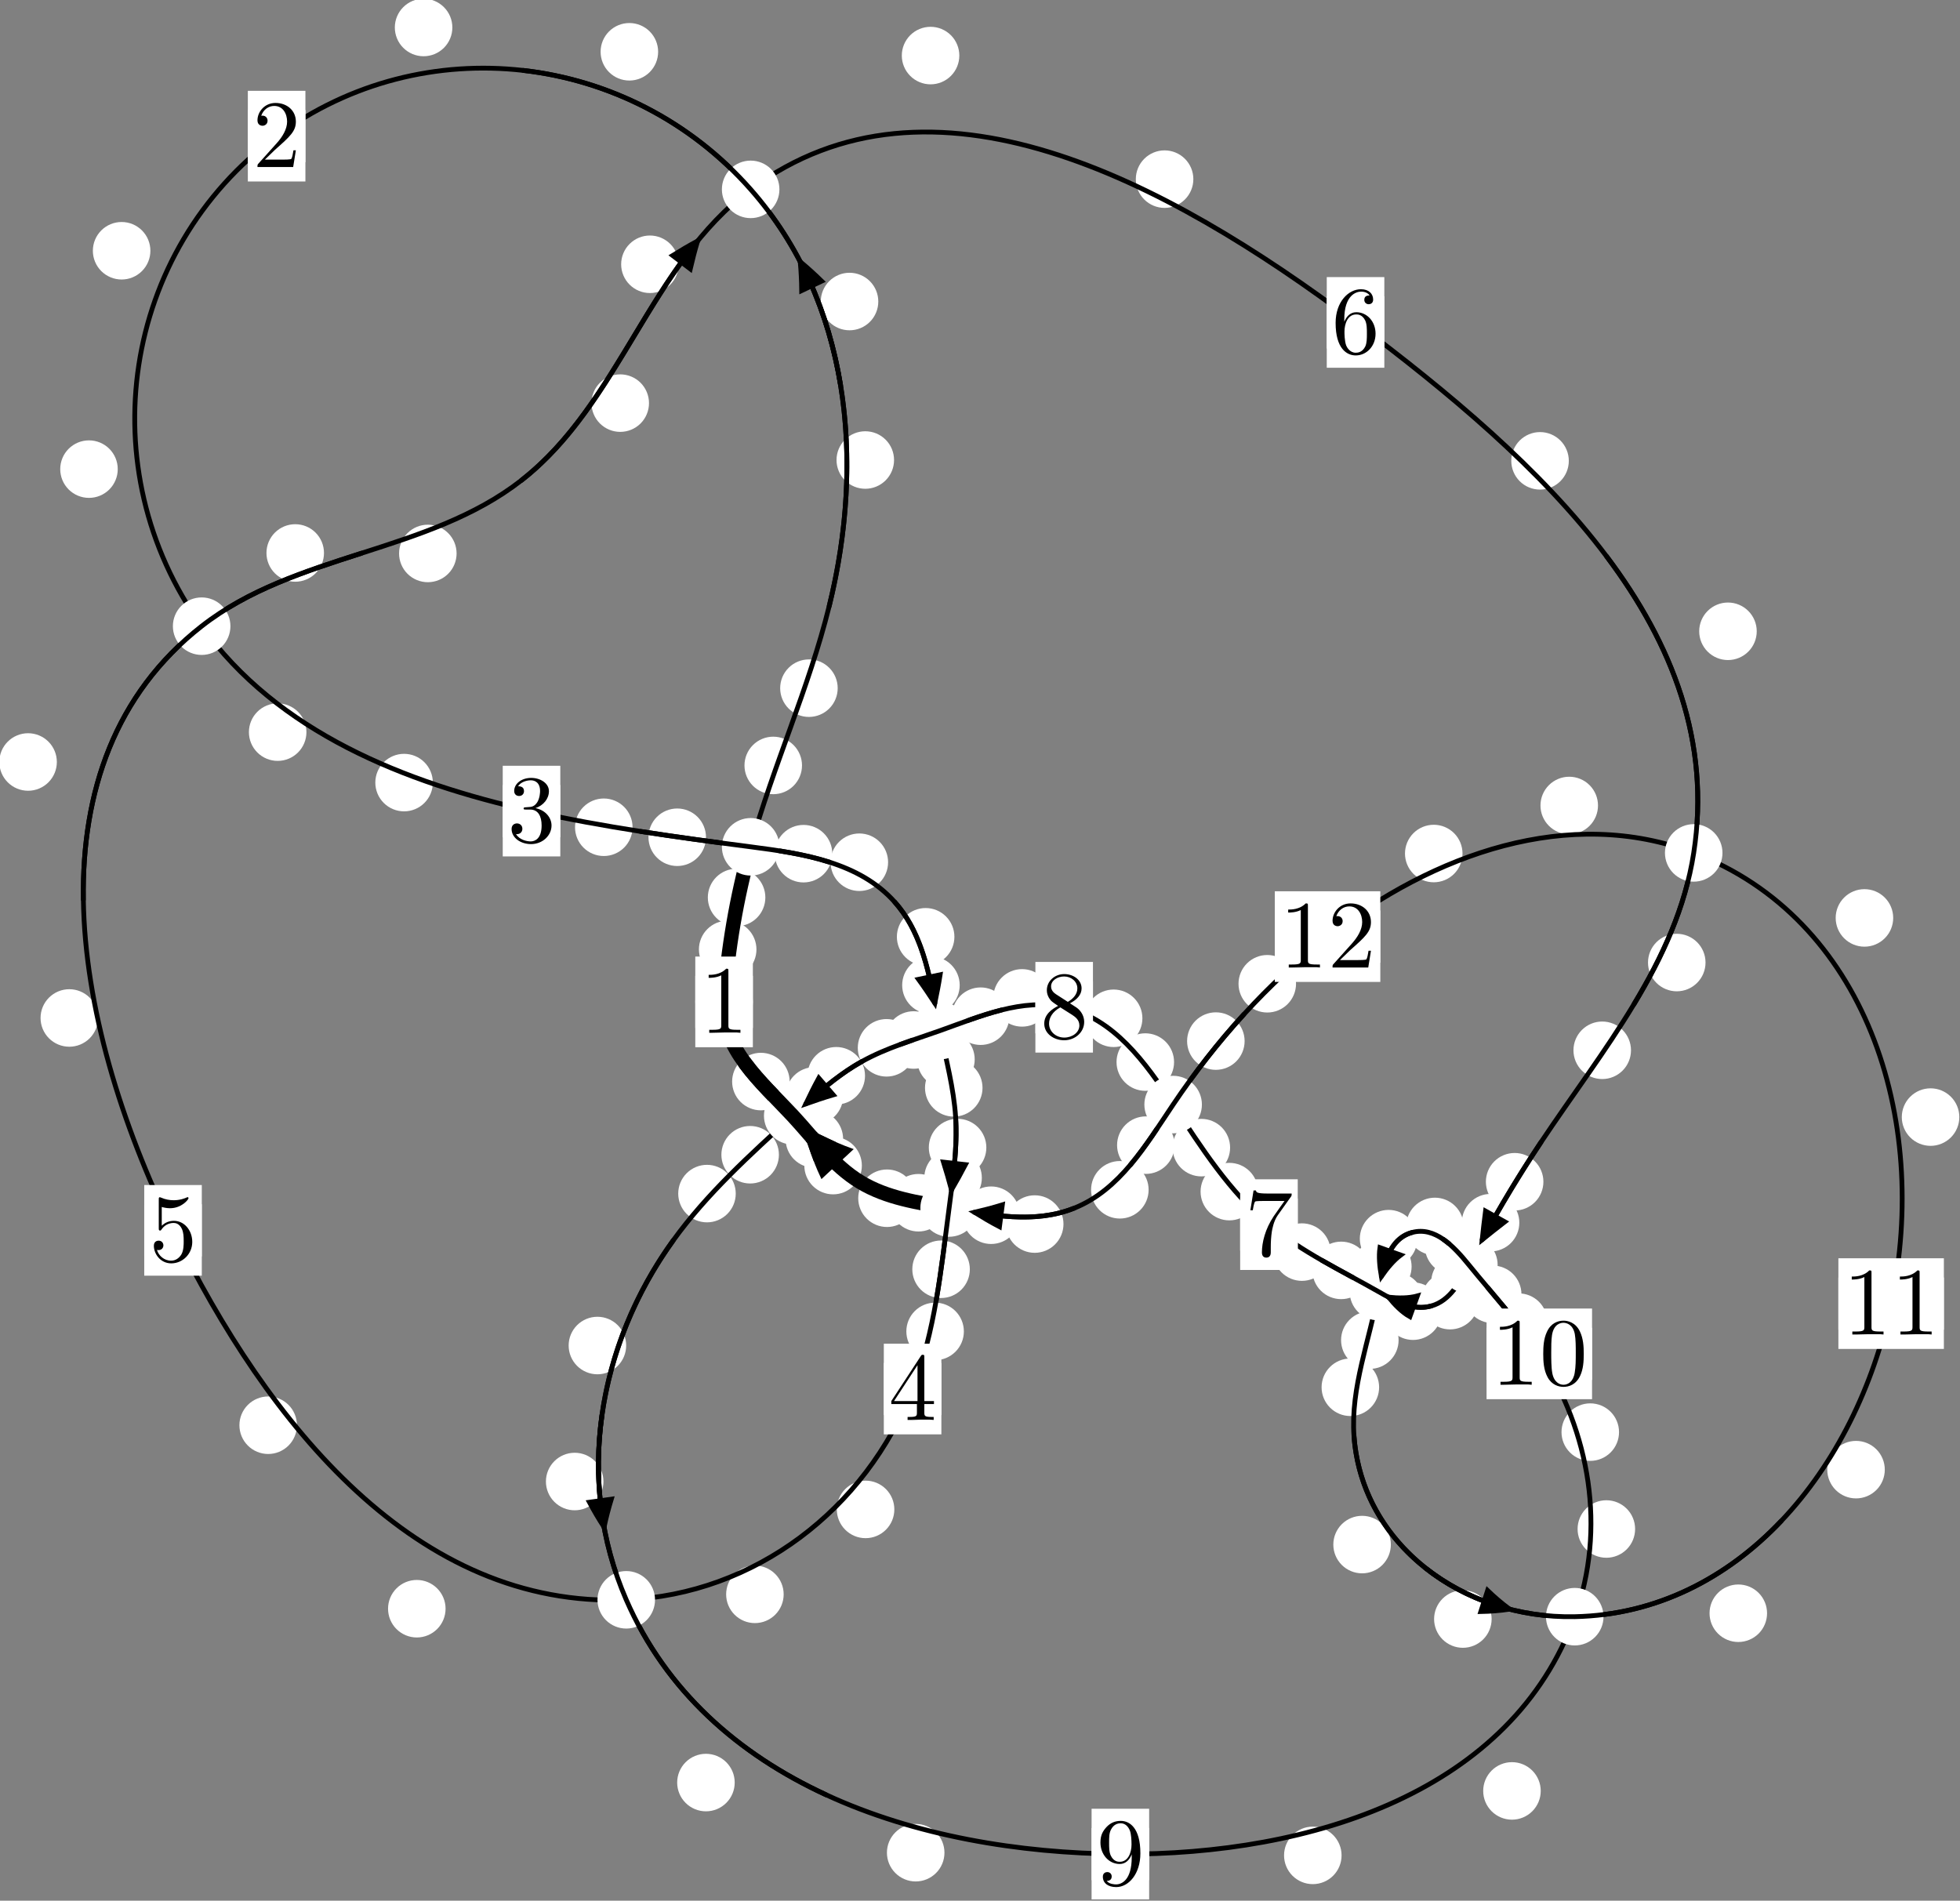 <?xml version="1.0"?>
<!-- Created by MetaPost 1.999 on 2021.07.06:0004 -->
<svg version="1.1" xmlns="http://www.w3.org/2000/svg" xmlns:xlink="http://www.w3.org/1999/xlink" width="203.662" height="197.519" viewBox="0 0 203.662 197.519">
<rect x="0" y="0" width="203.662" height="197.519" fill="#808080" stroke="none"/>
<!-- Original BoundingBox: -78.070084 -109.386398 125.591583 88.132172 -->
  <defs>
    <g transform="scale(0.01,0.01)" id="GLYPHcmr10_48">
      <path style="fill-rule: evenodd;" d="M460 -320C460 -400,455 -480,420 -554C374 -650,292 -666,250 -666C190 -666,117 -640,76 -547C44 -478,39 -400,39 -320C39 -245,43 -155,84 -79C127 2,200 22,249 22C303 22,379 1,423 -94C455 -163,460 -241,460 -320M249 -0C210 -0,151 -25,133 -121C122 -181,122 -273,122 -332C122 -396,122 -462,130 -516C149 -635,224 -644,249 -644C282 -644,348 -626,367 -527C377 -471,377 -395,377 -332C377 -257,377 -189,366 -125C351 -30,294 -0,249 -0"></path>
    </g>
    <g transform="scale(0.01,0.01)" id="GLYPHcmr10_49">
      <path style="fill-rule: evenodd;" d="M294 -640C294 -664,294 -666,271 -666C209 -602,121 -602,89 -602L89 -571C109 -571,168 -571,220 -597L220 -79C220 -43,217 -31,127 -31L95 -31L95 -0L257 -0L130 -3L217 -3L257 -3L297 -3L384 -3L419 -0L419 -31L387 -31C297 -31,294 -42,294 -79"></path>
    </g>
    <g transform="scale(0.01,0.01)" id="GLYPHcmr10_50">
      <path style="fill-rule: evenodd;" d="M127 -77L233 -180C389 -318,449 -372,449 -472C449 -586,359 -666,237 -666C124 -666,50 -574,50 -485C50 -429,100 -429,103 -429C120 -429,155 -441,155 -482C155 -508,137 -534,102 -534C94 -534,92 -534,89 -533C112 -598,166 -635,224 -635C315 -635,358 -554,358 -472C358 -392,308 -313,253 -251L61 -37C50 -26,50 -24,50 -0L421 -0L449 -174L424 -174C419 -144,412 -100,402 -85C395 -77,329 -77,307 -77"></path>
    </g>
    <g transform="scale(0.01,0.01)" id="GLYPHcmr10_51">
      <path style="fill-rule: evenodd;" d="M290 -352C372 -379,430 -449,430 -528C430 -610,342 -666,246 -666C145 -666,69 -606,69 -530C69 -497,91 -478,120 -478C151 -478,171 -500,171 -529C171 -579,124 -579,109 -579C140 -628,206 -641,242 -641C283 -641,338 -619,338 -529C338 -517,336 -459,310 -415C280 -367,246 -364,221 -363C213 -362,189 -360,182 -360C174 -359,167 -358,167 -348C167 -337,174 -337,191 -337L235 -337C317 -337,354 -269,354 -171C354 -35,285 -6,241 -6C198 -6,123 -23,88 -82C123 -77,154 -99,154 -137C154 -173,127 -193,98 -193C74 -193,42 -179,42 -135C42 -44,135 22,244 22C366 22,457 -69,457 -171C457 -253,394 -331,290 -352"></path>
    </g>
    <g transform="scale(0.01,0.01)" id="GLYPHcmr10_52">
      <path style="fill-rule: evenodd;" d="M294 -165L294 -78C294 -42,292 -31,218 -31L197 -31L197 -0L332 -0L238 -3L290 -3L332 -3L374 -3L427 -3L468 -0L468 -31L447 -31C373 -31,371 -42,371 -78L371 -165L471 -165L471 -196L371 -196L371 -651C371 -671,371 -677,355 -677C346 -677,343 -677,335 -665L28 -196L28 -165M300 -196L56 -196L300 -569"></path>
    </g>
    <g transform="scale(0.01,0.01)" id="GLYPHcmr10_53">
      <path style="fill-rule: evenodd;" d="M449 -201C449 -320,367 -420,259 -420C211 -420,168 -404,132 -369L132 -564C152 -558,185 -551,217 -551C340 -551,410 -642,410 -655C410 -661,407 -666,400 -666C399 -666,397 -666,392 -663C372 -654,323 -634,256 -634C216 -634,170 -641,123 -662C115 -665,113 -665,111 -665C101 -665,101 -657,101 -641L101 -345C101 -327,101 -319,115 -319C122 -319,124 -322,128 -328C139 -344,176 -398,257 -398C309 -398,334 -352,342 -334C358 -297,360 -258,360 -208C360 -173,360 -113,336 -71C312 -32,275 -6,229 -6C156 -6,99 -59,82 -118C85 -117,88 -116,99 -116C132 -116,149 -141,149 -165C149 -189,132 -214,99 -214C85 -214,50 -207,50 -161C50 -75,119 22,231 22C347 22,449 -74,449 -201"></path>
    </g>
    <g transform="scale(0.01,0.01)" id="GLYPHcmr10_54">
      <path style="fill-rule: evenodd;" d="M132 -328L132 -352C132 -605,256 -641,307 -641C331 -641,373 -635,395 -601C380 -601,340 -601,340 -556C340 -525,364 -510,386 -510C402 -510,432 -519,432 -558C432 -618,388 -666,305 -666C177 -666,42 -537,42 -316C42 -49,158 22,251 22C362 22,457 -72,457 -204C457 -331,368 -427,257 -427C189 -427,152 -376,132 -328M251 -6C188 -6,158 -66,152 -81C134 -128,134 -208,134 -226C134 -304,166 -404,256 -404C272 -404,318 -404,349 -342C367 -305,367 -254,367 -205C367 -157,367 -107,350 -71C320 -11,274 -6,251 -6"></path>
    </g>
    <g transform="scale(0.01,0.01)" id="GLYPHcmr10_55">
      <path style="fill-rule: evenodd;" d="M476 -609C485 -621,485 -623,485 -644L242 -644C120 -644,118 -657,114 -676L89 -676L56 -470L81 -470C84 -486,93 -549,106 -561C113 -567,191 -567,204 -567L411 -567C400 -551,321 -442,299 -409C209 -274,176 -135,176 -33C176 -23,176 22,222 22C268 22,268 -23,268 -33L268 -84C268 -139,271 -194,279 -248C283 -271,297 -357,341 -419"></path>
    </g>
    <g transform="scale(0.01,0.01)" id="GLYPHcmr10_56">
      <path style="fill-rule: evenodd;" d="M163 -457C117 -487,113 -521,113 -538C113 -599,178 -641,249 -641C322 -641,386 -589,386 -517C386 -460,347 -412,287 -377M309 -362C381 -399,430 -451,430 -517C430 -609,341 -666,250 -666C150 -666,69 -592,69 -499C69 -481,71 -436,113 -389C124 -377,161 -352,186 -335C128 -306,42 -250,42 -151C42 -45,144 22,249 22C362 22,457 -61,457 -168C457 -204,446 -249,408 -291C389 -312,373 -322,309 -362M209 -320L332 -242C360 -223,407 -193,407 -132C407 -58,332 -6,250 -6C164 -6,92 -68,92 -151C92 -209,124 -273,209 -320"></path>
    </g>
    <g transform="scale(0.01,0.01)" id="GLYPHcmr10_57">
      <path style="fill-rule: evenodd;" d="M367 -318L367 -286C367 -52,263 -6,205 -6C188 -6,134 -8,107 -42C151 -42,159 -71,159 -88C159 -119,135 -134,113 -134C97 -134,67 -125,67 -86C67 -19,121 22,206 22C335 22,457 -114,457 -329C457 -598,342 -666,253 -666C198 -666,149 -648,106 -603C65 -558,42 -516,42 -441C42 -316,130 -218,242 -218C303 -218,344 -260,367 -318M243 -241C227 -241,181 -241,150 -304C132 -341,132 -391,132 -440C132 -494,132 -541,153 -578C180 -628,218 -641,253 -641C299 -641,332 -607,349 -562C361 -530,365 -467,365 -421C365 -338,331 -241,243 -241"></path>
    </g>
  </defs>
  <path d="M78.602 98.665C78.602 97.872,78.287 97.112,77.726 96.552C77.166 95.991,76.406 95.676,75.613 95.676C74.82 95.676,74.06 95.991,73.5 96.552C72.939 97.112,72.624 97.872,72.624 98.665C72.624 99.458,72.939 100.218,73.5 100.778C74.06 101.339,74.82 101.654,75.613 101.654C76.406 101.654,77.166 101.339,77.726 100.778C78.287 100.218,78.602 99.458,78.602 98.665Z" style="fill: rgb(100%,100%,100%);stroke: none;"></path>
  <path d="M78.227 104.117C78.227 103.324,77.912 102.564,77.351 102.003C76.791 101.443,76.031 101.128,75.238 101.128C74.445 101.128,73.685 101.443,73.125 102.003C72.564 102.564,72.249 103.324,72.249 104.117C72.249 104.909,72.564 105.67,73.125 106.23C73.685 106.79,74.445 107.105,75.238 107.105C76.031 107.105,76.791 106.79,77.351 106.23C77.912 105.67,78.227 104.909,78.227 104.117Z" style="fill: rgb(100%,100%,100%);stroke: none;"></path>
  <path d="M83.336 79.545C83.336 78.752,83.021 77.992,82.461 77.431C81.9 76.871,81.14 76.556,80.347 76.556C79.555 76.556,78.794 76.871,78.234 77.431C77.673 77.992,77.358 78.752,77.358 79.545C77.358 80.337,77.673 81.098,78.234 81.658C78.794 82.219,79.555 82.533,80.347 82.533C81.14 82.533,81.9 82.219,82.461 81.658C83.021 81.098,83.336 80.337,83.336 79.545Z" style="fill: rgb(100%,100%,100%);stroke: none;"></path>
  <path d="M79.527 93.265C79.527 92.473,79.212 91.713,78.652 91.152C78.091 90.592,77.331 90.277,76.538 90.277C75.746 90.277,74.985 90.592,74.425 91.152C73.865 91.713,73.55 92.473,73.55 93.265C73.55 94.058,73.865 94.818,74.425 95.379C74.985 95.939,75.746 96.254,76.538 96.254C77.331 96.254,78.091 95.939,78.652 95.379C79.212 94.818,79.527 94.058,79.527 93.265Z" style="fill: rgb(100%,100%,100%);stroke: none;"></path>
  <path d="M92.9 47.805C92.9 47.013,92.585 46.252,92.025 45.692C91.464 45.131,90.704 44.817,89.911 44.817C89.119 44.817,88.358 45.131,87.798 45.692C87.237 46.252,86.923 47.013,86.923 47.805C86.923 48.598,87.237 49.358,87.798 49.919C88.358 50.479,89.119 50.794,89.911 50.794C90.704 50.794,91.464 50.479,92.025 49.919C92.585 49.358,92.9 48.598,92.9 47.805Z" style="fill: rgb(100%,100%,100%);stroke: none;"></path>
  <path d="M87.044 71.515C87.044 70.722,86.729 69.962,86.169 69.402C85.608 68.841,84.848 68.526,84.055 68.526C83.263 68.526,82.502 68.841,81.942 69.402C81.382 69.962,81.067 70.722,81.067 71.515C81.067 72.308,81.382 73.068,81.942 73.628C82.502 74.189,83.263 74.504,84.055 74.504C84.848 74.504,85.608 74.189,86.169 73.628C86.729 73.068,87.044 72.308,87.044 71.515Z" style="fill: rgb(100%,100%,100%);stroke: none;"></path>
  <path d="M68.386 5.382C68.386 4.589,68.071 3.829,67.51 3.268C66.95 2.708,66.189 2.393,65.397 2.393C64.604 2.393,63.844 2.708,63.283 3.268C62.723 3.829,62.408 4.589,62.408 5.382C62.408 6.174,62.723 6.934,63.283 7.495C63.844 8.055,64.604 8.37,65.397 8.37C66.189 8.37,66.95 8.055,67.51 7.495C68.071 6.934,68.386 6.174,68.386 5.382Z" style="fill: rgb(100%,100%,100%);stroke: none;"></path>
  <path d="M91.263 31.335C91.263 30.542,90.948 29.782,90.388 29.222C89.827 28.661,89.067 28.346,88.274 28.346C87.482 28.346,86.722 28.661,86.161 29.222C85.601 29.782,85.286 30.542,85.286 31.335C85.286 32.128,85.601 32.888,86.161 33.448C86.722 34.009,87.482 34.324,88.274 34.324C89.067 34.324,89.827 34.009,90.388 33.448C90.948 32.888,91.263 32.128,91.263 31.335Z" style="fill: rgb(100%,100%,100%);stroke: none;"></path>
  <path d="M15.627 26.059C15.627 25.266,15.312 24.506,14.751 23.945C14.191 23.385,13.431 23.07,12.638 23.07C11.845 23.07,11.085 23.385,10.525 23.945C9.964 24.506,9.649 25.266,9.649 26.059C9.649 26.851,9.964 27.611,10.525 28.172C11.085 28.732,11.845 29.047,12.638 29.047C13.431 29.047,14.191 28.732,14.751 28.172C15.312 27.611,15.627 26.851,15.627 26.059Z" style="fill: rgb(100%,100%,100%);stroke: none;"></path>
  <path d="M47.004 2.857C47.004 2.064,46.689 1.304,46.128 0.743C45.568 0.183,44.808 -0.132,44.015 -0.132C43.222 -0.132,42.462 0.183,41.902 0.743C41.341 1.304,41.026 2.064,41.026 2.857C41.026 3.649,41.341 4.409,41.902 4.97C42.462 5.53,43.222 5.845,44.015 5.845C44.808 5.845,45.568 5.53,46.128 4.97C46.689 4.409,47.004 3.649,47.004 2.857Z" style="fill: rgb(100%,100%,100%);stroke: none;"></path>
  <path d="M31.841 76.083C31.841 75.29,31.526 74.53,30.966 73.97C30.405 73.409,29.645 73.094,28.852 73.094C28.06 73.094,27.3 73.409,26.739 73.97C26.179 74.53,25.864 75.29,25.864 76.083C25.864 76.876,26.179 77.636,26.739 78.196C27.3 78.757,28.06 79.072,28.852 79.072C29.645 79.072,30.405 78.757,30.966 78.196C31.526 77.636,31.841 76.876,31.841 76.083Z" style="fill: rgb(100%,100%,100%);stroke: none;"></path>
  <path d="M12.235 48.751C12.235 47.959,11.92 47.199,11.36 46.638C10.799 46.078,10.039 45.763,9.246 45.763C8.454 45.763,7.694 46.078,7.133 46.638C6.573 47.199,6.258 47.959,6.258 48.751C6.258 49.544,6.573 50.304,7.133 50.865C7.694 51.425,8.454 51.74,9.246 51.74C10.039 51.74,10.799 51.425,11.36 50.865C11.92 50.304,12.235 49.544,12.235 48.751Z" style="fill: rgb(100%,100%,100%);stroke: none;"></path>
  <path d="M65.728 85.968C65.728 85.176,65.413 84.416,64.853 83.855C64.292 83.295,63.532 82.98,62.739 82.98C61.947 82.98,61.186 83.295,60.626 83.855C60.065 84.416,59.751 85.176,59.751 85.968C59.751 86.761,60.065 87.521,60.626 88.082C61.186 88.642,61.947 88.957,62.739 88.957C63.532 88.957,64.292 88.642,64.853 88.082C65.413 87.521,65.728 86.761,65.728 85.968Z" style="fill: rgb(100%,100%,100%);stroke: none;"></path>
  <path d="M44.976 81.327C44.976 80.534,44.661 79.774,44.101 79.214C43.54 78.653,42.78 78.338,41.987 78.338C41.195 78.338,40.434 78.653,39.874 79.214C39.313 79.774,38.999 80.534,38.999 81.327C38.999 82.12,39.313 82.88,39.874 83.44C40.434 84.001,41.195 84.316,41.987 84.316C42.78 84.316,43.54 84.001,44.101 83.44C44.661 82.88,44.976 82.12,44.976 81.327Z" style="fill: rgb(100%,100%,100%);stroke: none;"></path>
  <path d="M86.483 88.714C86.483 87.922,86.168 87.162,85.607 86.601C85.047 86.041,84.287 85.726,83.494 85.726C82.701 85.726,81.941 86.041,81.381 86.601C80.82 87.162,80.505 87.922,80.505 88.714C80.505 89.507,80.82 90.267,81.381 90.828C81.941 91.388,82.701 91.703,83.494 91.703C84.287 91.703,85.047 91.388,85.607 90.828C86.168 90.267,86.483 89.507,86.483 88.714Z" style="fill: rgb(100%,100%,100%);stroke: none;"></path>
  <path d="M73.359 87.008C73.359 86.215,73.044 85.455,72.484 84.894C71.923 84.334,71.163 84.019,70.37 84.019C69.578 84.019,68.817 84.334,68.257 84.894C67.696 85.455,67.382 86.215,67.382 87.008C67.382 87.8,67.696 88.561,68.257 89.121C68.817 89.682,69.578 89.996,70.37 89.996C71.163 89.996,71.923 89.682,72.484 89.121C73.044 88.561,73.359 87.8,73.359 87.008Z" style="fill: rgb(100%,100%,100%);stroke: none;"></path>
  <path d="M99.172 97.352C99.172 96.559,98.857 95.799,98.297 95.239C97.736 94.678,96.976 94.363,96.183 94.363C95.391 94.363,94.63 94.678,94.07 95.239C93.509 95.799,93.194 96.559,93.194 97.352C93.194 98.145,93.509 98.905,94.07 99.465C94.63 100.026,95.391 100.341,96.183 100.341C96.976 100.341,97.736 100.026,98.297 99.465C98.857 98.905,99.172 98.145,99.172 97.352Z" style="fill: rgb(100%,100%,100%);stroke: none;"></path>
  <path d="M92.281 89.603C92.281 88.81,91.966 88.05,91.406 87.49C90.845 86.929,90.085 86.614,89.292 86.614C88.5 86.614,87.739 86.929,87.179 87.49C86.618 88.05,86.304 88.81,86.304 89.603C86.304 90.396,86.618 91.156,87.179 91.716C87.739 92.277,88.5 92.592,89.292 92.592C90.085 92.592,90.845 92.277,91.406 91.716C91.966 91.156,92.281 90.396,92.281 89.603Z" style="fill: rgb(100%,100%,100%);stroke: none;"></path>
  <path d="M101.28 110.09C101.28 109.297,100.965 108.537,100.405 107.976C99.844 107.416,99.084 107.101,98.291 107.101C97.499 107.101,96.738 107.416,96.178 107.976C95.617 108.537,95.303 109.297,95.303 110.09C95.303 110.882,95.617 111.642,96.178 112.203C96.738 112.763,97.499 113.078,98.291 113.078C99.084 113.078,99.844 112.763,100.405 112.203C100.965 111.642,101.28 110.882,101.28 110.09Z" style="fill: rgb(100%,100%,100%);stroke: none;"></path>
  <path d="M99.722 102.381C99.722 101.588,99.408 100.828,98.847 100.268C98.287 99.707,97.526 99.392,96.734 99.392C95.941 99.392,95.181 99.707,94.62 100.268C94.06 100.828,93.745 101.588,93.745 102.381C93.745 103.174,94.06 103.934,94.62 104.494C95.181 105.055,95.941 105.37,96.734 105.37C97.526 105.37,98.287 105.055,98.847 104.494C99.408 103.934,99.722 103.174,99.722 102.381Z" style="fill: rgb(100%,100%,100%);stroke: none;"></path>
  <path d="M102.49 119.253C102.49 118.461,102.175 117.7,101.615 117.14C101.054 116.579,100.294 116.265,99.501 116.265C98.709 116.265,97.949 116.579,97.388 117.14C96.828 117.7,96.513 118.461,96.513 119.253C96.513 120.046,96.828 120.806,97.388 121.367C97.949 121.927,98.709 122.242,99.501 122.242C100.294 122.242,101.054 121.927,101.615 121.367C102.175 120.806,102.49 120.046,102.49 119.253Z" style="fill: rgb(100%,100%,100%);stroke: none;"></path>
  <path d="M102.093 113.049C102.093 112.256,101.778 111.496,101.218 110.935C100.657 110.375,99.897 110.06,99.104 110.06C98.312 110.06,97.552 110.375,96.991 110.935C96.431 111.496,96.116 112.256,96.116 113.049C96.116 113.841,96.431 114.602,96.991 115.162C97.552 115.723,98.312 116.038,99.104 116.038C99.897 116.038,100.657 115.723,101.218 115.162C101.778 114.602,102.093 113.841,102.093 113.049Z" style="fill: rgb(100%,100%,100%);stroke: none;"></path>
  <path d="M100.775 131.902C100.775 131.109,100.46 130.349,99.9 129.789C99.339 129.228,98.579 128.913,97.786 128.913C96.994 128.913,96.233 129.228,95.673 129.789C95.113 130.349,94.798 131.109,94.798 131.902C94.798 132.695,95.113 133.455,95.673 134.015C96.233 134.576,96.994 134.891,97.786 134.891C98.579 134.891,99.339 134.576,99.9 134.015C100.46 133.455,100.775 132.695,100.775 131.902Z" style="fill: rgb(100%,100%,100%);stroke: none;"></path>
  <path d="M102.022 122.4C102.022 121.608,101.707 120.847,101.146 120.287C100.586 119.726,99.826 119.411,99.033 119.411C98.24 119.411,97.48 119.726,96.92 120.287C96.359 120.847,96.044 121.608,96.044 122.4C96.044 123.193,96.359 123.953,96.92 124.514C97.48 125.074,98.24 125.389,99.033 125.389C99.826 125.389,100.586 125.074,101.146 124.514C101.707 123.953,102.022 123.193,102.022 122.4Z" style="fill: rgb(100%,100%,100%);stroke: none;"></path>
  <path d="M92.93 156.858C92.93 156.065,92.615 155.305,92.054 154.745C91.494 154.184,90.734 153.869,89.941 153.869C89.148 153.869,88.388 154.184,87.828 154.745C87.267 155.305,86.952 156.065,86.952 156.858C86.952 157.651,87.267 158.411,87.828 158.971C88.388 159.532,89.148 159.847,89.941 159.847C90.734 159.847,91.494 159.532,92.054 158.971C92.615 158.411,92.93 157.651,92.93 156.858Z" style="fill: rgb(100%,100%,100%);stroke: none;"></path>
  <path d="M100.155 138.36C100.155 137.567,99.84 136.807,99.28 136.247C98.719 135.686,97.959 135.371,97.167 135.371C96.374 135.371,95.614 135.686,95.053 136.247C94.493 136.807,94.178 137.567,94.178 138.36C94.178 139.153,94.493 139.913,95.053 140.473C95.614 141.034,96.374 141.349,97.167 141.349C97.959 141.349,98.719 141.034,99.28 140.473C99.84 139.913,100.155 139.153,100.155 138.36Z" style="fill: rgb(100%,100%,100%);stroke: none;"></path>
  <path d="M46.299 167.178C46.299 166.385,45.984 165.625,45.424 165.065C44.863 164.504,44.103 164.189,43.31 164.189C42.518 164.189,41.757 164.504,41.197 165.065C40.637 165.625,40.322 166.385,40.322 167.178C40.322 167.971,40.637 168.731,41.197 169.291C41.757 169.852,42.518 170.167,43.31 170.167C44.103 170.167,44.863 169.852,45.424 169.291C45.984 168.731,46.299 167.971,46.299 167.178Z" style="fill: rgb(100%,100%,100%);stroke: none;"></path>
  <path d="M81.43 165.684C81.43 164.891,81.115 164.131,80.555 163.571C79.994 163.01,79.234 162.695,78.441 162.695C77.649 162.695,76.889 163.01,76.328 163.571C75.768 164.131,75.453 164.891,75.453 165.684C75.453 166.477,75.768 167.237,76.328 167.797C76.889 168.358,77.649 168.673,78.441 168.673C79.234 168.673,79.994 168.358,80.555 167.797C81.115 167.237,81.43 166.477,81.43 165.684Z" style="fill: rgb(100%,100%,100%);stroke: none;"></path>
  <path d="M10.191 105.787C10.191 104.995,9.876 104.235,9.316 103.674C8.756 103.114,7.995 102.799,7.203 102.799C6.41 102.799,5.65 103.114,5.089 103.674C4.529 104.235,4.214 104.995,4.214 105.787C4.214 106.58,4.529 107.34,5.089 107.901C5.65 108.461,6.41 108.776,7.203 108.776C7.995 108.776,8.756 108.461,9.316 107.901C9.876 107.34,10.191 106.58,10.191 105.787Z" style="fill: rgb(100%,100%,100%);stroke: none;"></path>
  <path d="M30.854 148.11C30.854 147.317,30.539 146.557,29.979 145.997C29.418 145.436,28.658 145.121,27.866 145.121C27.073 145.121,26.313 145.436,25.752 145.997C25.192 146.557,24.877 147.317,24.877 148.11C24.877 148.903,25.192 149.663,25.752 150.223C26.313 150.784,27.073 151.099,27.866 151.099C28.658 151.099,29.418 150.784,29.979 150.223C30.539 149.663,30.854 148.903,30.854 148.11Z" style="fill: rgb(100%,100%,100%);stroke: none;"></path>
  <path d="M33.665 57.464C33.665 56.672,33.35 55.911,32.79 55.351C32.229 54.79,31.469 54.476,30.676 54.476C29.884 54.476,29.123 54.79,28.563 55.351C28.003 55.911,27.688 56.672,27.688 57.464C27.688 58.257,28.003 59.017,28.563 59.578C29.123 60.138,29.884 60.453,30.676 60.453C31.469 60.453,32.229 60.138,32.79 59.578C33.35 59.017,33.665 58.257,33.665 57.464Z" style="fill: rgb(100%,100%,100%);stroke: none;"></path>
  <path d="M5.907 79.186C5.907 78.393,5.592 77.633,5.032 77.073C4.471 76.512,3.711 76.197,2.919 76.197C2.126 76.197,1.366 76.512,0.805 77.073C0.245 77.633,-0.07 78.393,-0.07 79.186C-0.07 79.979,0.245 80.739,0.805 81.299C1.366 81.86,2.126 82.175,2.919 82.175C3.711 82.175,4.471 81.86,5.032 81.299C5.592 80.739,5.907 79.979,5.907 79.186Z" style="fill: rgb(100%,100%,100%);stroke: none;"></path>
  <path d="M67.437 41.892C67.437 41.1,67.122 40.339,66.562 39.779C66.001 39.218,65.241 38.904,64.448 38.904C63.656 38.904,62.895 39.218,62.335 39.779C61.775 40.339,61.46 41.1,61.46 41.892C61.46 42.685,61.775 43.445,62.335 44.006C62.895 44.566,63.656 44.881,64.448 44.881C65.241 44.881,66.001 44.566,66.562 44.006C67.122 43.445,67.437 42.685,67.437 41.892Z" style="fill: rgb(100%,100%,100%);stroke: none;"></path>
  <path d="M47.444 57.514C47.444 56.722,47.129 55.962,46.569 55.401C46.008 54.841,45.248 54.526,44.456 54.526C43.663 54.526,42.903 54.841,42.342 55.401C41.782 55.962,41.467 56.722,41.467 57.514C41.467 58.307,41.782 59.067,42.342 59.628C42.903 60.188,43.663 60.503,44.456 60.503C45.248 60.503,46.008 60.188,46.569 59.628C47.129 59.067,47.444 58.307,47.444 57.514Z" style="fill: rgb(100%,100%,100%);stroke: none;"></path>
  <path d="M99.683 5.775C99.683 4.982,99.368 4.222,98.808 3.661C98.247 3.101,97.487 2.786,96.694 2.786C95.902 2.786,95.142 3.101,94.581 3.661C94.021 4.222,93.706 4.982,93.706 5.775C93.706 6.567,94.021 7.328,94.581 7.888C95.142 8.449,95.902 8.764,96.694 8.764C97.487 8.764,98.247 8.449,98.808 7.888C99.368 7.328,99.683 6.567,99.683 5.775Z" style="fill: rgb(100%,100%,100%);stroke: none;"></path>
  <path d="M70.522 27.464C70.522 26.671,70.207 25.911,69.646 25.351C69.086 24.79,68.326 24.475,67.533 24.475C66.74 24.475,65.98 24.79,65.42 25.351C64.859 25.911,64.544 26.671,64.544 27.464C64.544 28.257,64.859 29.017,65.42 29.577C65.98 30.138,66.74 30.453,67.533 30.453C68.326 30.453,69.086 30.138,69.646 29.577C70.207 29.017,70.522 28.257,70.522 27.464Z" style="fill: rgb(100%,100%,100%);stroke: none;"></path>
  <path d="M163.014 47.891C163.014 47.099,162.699 46.338,162.138 45.778C161.578 45.217,160.817 44.902,160.025 44.902C159.232 44.902,158.472 45.217,157.911 45.778C157.351 46.338,157.036 47.099,157.036 47.891C157.036 48.684,157.351 49.444,157.911 50.005C158.472 50.565,159.232 50.88,160.025 50.88C160.817 50.88,161.578 50.565,162.138 50.005C162.699 49.444,163.014 48.684,163.014 47.891Z" style="fill: rgb(100%,100%,100%);stroke: none;"></path>
  <path d="M124 18.616C124 17.823,123.685 17.063,123.124 16.503C122.564 15.942,121.804 15.627,121.011 15.627C120.218 15.627,119.458 15.942,118.898 16.503C118.337 17.063,118.022 17.823,118.022 18.616C118.022 19.409,118.337 20.169,118.898 20.729C119.458 21.29,120.218 21.605,121.011 21.605C121.804 21.605,122.564 21.29,123.124 20.729C123.685 20.169,124 19.409,124 18.616Z" style="fill: rgb(100%,100%,100%);stroke: none;"></path>
  <path d="M177.22 100.028C177.22 99.235,176.905 98.475,176.345 97.915C175.784 97.354,175.024 97.039,174.232 97.039C173.439 97.039,172.679 97.354,172.118 97.915C171.558 98.475,171.243 99.235,171.243 100.028C171.243 100.821,171.558 101.581,172.118 102.141C172.679 102.702,173.439 103.017,174.232 103.017C175.024 103.017,175.784 102.702,176.345 102.141C176.905 101.581,177.22 100.821,177.22 100.028Z" style="fill: rgb(100%,100%,100%);stroke: none;"></path>
  <path d="M182.541 65.604C182.541 64.811,182.226 64.051,181.665 63.491C181.105 62.93,180.345 62.615,179.552 62.615C178.759 62.615,177.999 62.93,177.439 63.491C176.878 64.051,176.563 64.811,176.563 65.604C176.563 66.397,176.878 67.157,177.439 67.717C177.999 68.278,178.759 68.593,179.552 68.593C180.345 68.593,181.105 68.278,181.665 67.717C182.226 67.157,182.541 66.397,182.541 65.604Z" style="fill: rgb(100%,100%,100%);stroke: none;"></path>
  <path d="M160.374 122.807C160.374 122.014,160.059 121.254,159.499 120.694C158.938 120.133,158.178 119.818,157.386 119.818C156.593 119.818,155.833 120.133,155.272 120.694C154.712 121.254,154.397 122.014,154.397 122.807C154.397 123.6,154.712 124.36,155.272 124.92C155.833 125.481,156.593 125.796,157.386 125.796C158.178 125.796,158.938 125.481,159.499 124.92C160.059 124.36,160.374 123.6,160.374 122.807Z" style="fill: rgb(100%,100%,100%);stroke: none;"></path>
  <path d="M169.475 109.146C169.475 108.353,169.16 107.593,168.599 107.033C168.039 106.472,167.279 106.157,166.486 106.157C165.693 106.157,164.933 106.472,164.373 107.033C163.812 107.593,163.497 108.353,163.497 109.146C163.497 109.939,163.812 110.699,164.373 111.259C164.933 111.82,165.693 112.135,166.486 112.135C167.279 112.135,168.039 111.82,168.599 111.259C169.16 110.699,169.475 109.939,169.475 109.146Z" style="fill: rgb(100%,100%,100%);stroke: none;"></path>
  <path d="M154.693 133.248C154.693 132.456,154.378 131.696,153.818 131.135C153.257 130.575,152.497 130.26,151.705 130.26C150.912 130.26,150.152 130.575,149.591 131.135C149.031 131.696,148.716 132.456,148.716 133.248C148.716 134.041,149.031 134.801,149.591 135.362C150.152 135.922,150.912 136.237,151.705 136.237C152.497 136.237,153.257 135.922,153.818 135.362C154.378 134.801,154.693 134.041,154.693 133.248Z" style="fill: rgb(100%,100%,100%);stroke: none;"></path>
  <path d="M157.871 127.061C157.871 126.269,157.556 125.509,156.996 124.948C156.435 124.388,155.675 124.073,154.882 124.073C154.09 124.073,153.33 124.388,152.769 124.948C152.209 125.509,151.894 126.269,151.894 127.061C151.894 127.854,152.209 128.614,152.769 129.175C153.33 129.735,154.09 130.05,154.882 130.05C155.675 130.05,156.435 129.735,156.996 129.175C157.556 128.614,157.871 127.854,157.871 127.061Z" style="fill: rgb(100%,100%,100%);stroke: none;"></path>
  <path d="M149.814 136.258C149.814 135.465,149.499 134.705,148.939 134.144C148.378 133.584,147.618 133.269,146.825 133.269C146.033 133.269,145.272 133.584,144.712 134.144C144.151 134.705,143.836 135.465,143.836 136.258C143.836 137.05,144.151 137.811,144.712 138.371C145.272 138.932,146.033 139.247,146.825 139.247C147.618 139.247,148.378 138.932,148.939 138.371C149.499 137.811,149.814 137.05,149.814 136.258Z" style="fill: rgb(100%,100%,100%);stroke: none;"></path>
  <path d="M153.659 135.163C153.659 134.37,153.344 133.61,152.784 133.05C152.223 132.489,151.463 132.174,150.671 132.174C149.878 132.174,149.118 132.489,148.557 133.05C147.997 133.61,147.682 134.37,147.682 135.163C147.682 135.956,147.997 136.716,148.557 137.276C149.118 137.837,149.878 138.152,150.671 138.152C151.463 138.152,152.223 137.837,152.784 137.276C153.344 136.716,153.659 135.956,153.659 135.163Z" style="fill: rgb(100%,100%,100%);stroke: none;"></path>
  <path d="M142.348 132.018C142.348 131.226,142.033 130.466,141.472 129.905C140.912 129.345,140.152 129.03,139.359 129.03C138.566 129.03,137.806 129.345,137.246 129.905C136.685 130.466,136.37 131.226,136.37 132.018C136.37 132.811,136.685 133.571,137.246 134.132C137.806 134.692,138.566 135.007,139.359 135.007C140.152 135.007,140.912 134.692,141.472 134.132C142.033 133.571,142.348 132.811,142.348 132.018Z" style="fill: rgb(100%,100%,100%);stroke: none;"></path>
  <path d="M147.949 135.209C147.949 134.416,147.634 133.656,147.073 133.096C146.513 132.535,145.753 132.22,144.96 132.22C144.167 132.22,143.407 132.535,142.847 133.096C142.286 133.656,141.971 134.416,141.971 135.209C141.971 136.002,142.286 136.762,142.847 137.322C143.407 137.883,144.167 138.198,144.96 138.198C145.753 138.198,146.513 137.883,147.073 137.322C147.634 136.762,147.949 136.002,147.949 135.209Z" style="fill: rgb(100%,100%,100%);stroke: none;"></path>
  <path d="M130.729 123.833C130.729 123.04,130.414 122.28,129.853 121.719C129.293 121.159,128.533 120.844,127.74 120.844C126.947 120.844,126.187 121.159,125.627 121.719C125.066 122.28,124.751 123.04,124.751 123.833C124.751 124.625,125.066 125.385,125.627 125.946C126.187 126.506,126.947 126.821,127.74 126.821C128.533 126.821,129.293 126.506,129.853 125.946C130.414 125.385,130.729 124.625,130.729 123.833Z" style="fill: rgb(100%,100%,100%);stroke: none;"></path>
  <path d="M138.27 130.118C138.27 129.326,137.956 128.565,137.395 128.005C136.835 127.444,136.074 127.129,135.282 127.129C134.489 127.129,133.729 127.444,133.168 128.005C132.608 128.565,132.293 129.326,132.293 130.118C132.293 130.911,132.608 131.671,133.168 132.232C133.729 132.792,134.489 133.107,135.282 133.107C136.074 133.107,136.835 132.792,137.395 132.232C137.956 131.671,138.27 130.911,138.27 130.118Z" style="fill: rgb(100%,100%,100%);stroke: none;"></path>
  <path d="M121.996 110.37C121.996 109.577,121.681 108.817,121.12 108.257C120.56 107.696,119.8 107.381,119.007 107.381C118.214 107.381,117.454 107.696,116.894 108.257C116.333 108.817,116.018 109.577,116.018 110.37C116.018 111.163,116.333 111.923,116.894 112.483C117.454 113.044,118.214 113.359,119.007 113.359C119.8 113.359,120.56 113.044,121.12 112.483C121.681 111.923,121.996 111.163,121.996 110.37Z" style="fill: rgb(100%,100%,100%);stroke: none;"></path>
  <path d="M127.819 119.262C127.819 118.47,127.504 117.71,126.944 117.149C126.383 116.589,125.623 116.274,124.831 116.274C124.038 116.274,123.278 116.589,122.717 117.149C122.157 117.71,121.842 118.47,121.842 119.262C121.842 120.055,122.157 120.815,122.717 121.376C123.278 121.936,124.038 122.251,124.831 122.251C125.623 122.251,126.383 121.936,126.944 121.376C127.504 120.815,127.819 120.055,127.819 119.262Z" style="fill: rgb(100%,100%,100%);stroke: none;"></path>
  <path d="M109.19 103.7C109.19 102.907,108.875 102.147,108.314 101.587C107.754 101.026,106.994 100.711,106.201 100.711C105.408 100.711,104.648 101.026,104.088 101.587C103.527 102.147,103.212 102.907,103.212 103.7C103.212 104.493,103.527 105.253,104.088 105.813C104.648 106.374,105.408 106.689,106.201 106.689C106.994 106.689,107.754 106.374,108.314 105.813C108.875 105.253,109.19 104.493,109.19 103.7Z" style="fill: rgb(100%,100%,100%);stroke: none;"></path>
  <path d="M118.706 105.82C118.706 105.028,118.391 104.268,117.83 103.707C117.27 103.147,116.51 102.832,115.717 102.832C114.924 102.832,114.164 103.147,113.604 103.707C113.043 104.268,112.728 105.028,112.728 105.82C112.728 106.613,113.043 107.373,113.604 107.934C114.164 108.494,114.924 108.809,115.717 108.809C116.51 108.809,117.27 108.494,117.83 107.934C118.391 107.373,118.706 106.613,118.706 105.82Z" style="fill: rgb(100%,100%,100%);stroke: none;"></path>
  <path d="M97.93 108.077C97.93 107.284,97.615 106.524,97.055 105.964C96.494 105.403,95.734 105.088,94.941 105.088C94.149 105.088,93.389 105.403,92.828 105.964C92.268 106.524,91.953 107.284,91.953 108.077C91.953 108.87,92.268 109.63,92.828 110.19C93.389 110.751,94.149 111.066,94.941 111.066C95.734 111.066,96.494 110.751,97.055 110.19C97.615 109.63,97.93 108.87,97.93 108.077Z" style="fill: rgb(100%,100%,100%);stroke: none;"></path>
  <path d="M104.886 105.602C104.886 104.81,104.571 104.049,104.011 103.489C103.45 102.928,102.69 102.614,101.897 102.614C101.105 102.614,100.345 102.928,99.784 103.489C99.224 104.049,98.909 104.81,98.909 105.602C98.909 106.395,99.224 107.155,99.784 107.716C100.345 108.276,101.105 108.591,101.897 108.591C102.69 108.591,103.45 108.276,104.011 107.716C104.571 107.155,104.886 106.395,104.886 105.602Z" style="fill: rgb(100%,100%,100%);stroke: none;"></path>
  <path d="M89.883 111.794C89.883 111.001,89.568 110.241,89.007 109.681C88.447 109.12,87.687 108.805,86.894 108.805C86.101 108.805,85.341 109.12,84.781 109.681C84.22 110.241,83.905 111.001,83.905 111.794C83.905 112.587,84.22 113.347,84.781 113.908C85.341 114.468,86.101 114.783,86.894 114.783C87.687 114.783,88.447 114.468,89.007 113.908C89.568 113.347,89.883 112.587,89.883 111.794Z" style="fill: rgb(100%,100%,100%);stroke: none;"></path>
  <path d="M95.109 108.889C95.109 108.097,94.794 107.336,94.234 106.776C93.673 106.215,92.913 105.901,92.12 105.901C91.328 105.901,90.568 106.215,90.007 106.776C89.447 107.336,89.132 108.097,89.132 108.889C89.132 109.682,89.447 110.442,90.007 111.003C90.568 111.563,91.328 111.878,92.12 111.878C92.913 111.878,93.673 111.563,94.234 111.003C94.794 110.442,95.109 109.682,95.109 108.889Z" style="fill: rgb(100%,100%,100%);stroke: none;"></path>
  <path d="M80.936 120.001C80.936 119.208,80.621 118.448,80.061 117.887C79.501 117.327,78.74 117.012,77.948 117.012C77.155 117.012,76.395 117.327,75.834 117.887C75.274 118.448,74.959 119.208,74.959 120.001C74.959 120.793,75.274 121.553,75.834 122.114C76.395 122.674,77.155 122.989,77.948 122.989C78.74 122.989,79.501 122.674,80.061 122.114C80.621 121.553,80.936 120.793,80.936 120.001Z" style="fill: rgb(100%,100%,100%);stroke: none;"></path>
  <path d="M87.617 113.884C87.617 113.092,87.302 112.331,86.741 111.771C86.181 111.21,85.421 110.896,84.628 110.896C83.835 110.896,83.075 111.21,82.515 111.771C81.954 112.331,81.639 113.092,81.639 113.884C81.639 114.677,81.954 115.437,82.515 115.998C83.075 116.558,83.835 116.873,84.628 116.873C85.421 116.873,86.181 116.558,86.741 115.998C87.302 115.437,87.617 114.677,87.617 113.884Z" style="fill: rgb(100%,100%,100%);stroke: none;"></path>
  <path d="M65.065 139.828C65.065 139.035,64.75 138.275,64.19 137.715C63.629 137.154,62.869 136.839,62.077 136.839C61.284 136.839,60.524 137.154,59.963 137.715C59.403 138.275,59.088 139.035,59.088 139.828C59.088 140.621,59.403 141.381,59.963 141.941C60.524 142.502,61.284 142.817,62.077 142.817C62.869 142.817,63.629 142.502,64.19 141.941C64.75 141.381,65.065 140.621,65.065 139.828Z" style="fill: rgb(100%,100%,100%);stroke: none;"></path>
  <path d="M76.451 124.038C76.451 123.245,76.136 122.485,75.576 121.925C75.015 121.364,74.255 121.049,73.463 121.049C72.67 121.049,71.91 121.364,71.349 121.925C70.789 122.485,70.474 123.245,70.474 124.038C70.474 124.831,70.789 125.591,71.349 126.151C71.91 126.712,72.67 127.027,73.463 127.027C74.255 127.027,75.015 126.712,75.576 126.151C76.136 125.591,76.451 124.831,76.451 124.038Z" style="fill: rgb(100%,100%,100%);stroke: none;"></path>
  <path d="M76.343 185.244C76.343 184.451,76.028 183.691,75.467 183.131C74.907 182.57,74.147 182.255,73.354 182.255C72.561 182.255,71.801 182.57,71.241 183.131C70.68 183.691,70.365 184.451,70.365 185.244C70.365 186.037,70.68 186.797,71.241 187.357C71.801 187.918,72.561 188.233,73.354 188.233C74.147 188.233,74.907 187.918,75.467 187.357C76.028 186.797,76.343 186.037,76.343 185.244Z" style="fill: rgb(100%,100%,100%);stroke: none;"></path>
  <path d="M62.704 153.96C62.704 153.167,62.389 152.407,61.828 151.847C61.268 151.286,60.508 150.971,59.715 150.971C58.922 150.971,58.162 151.286,57.602 151.847C57.041 152.407,56.726 153.167,56.726 153.96C56.726 154.753,57.041 155.513,57.602 156.073C58.162 156.634,58.922 156.949,59.715 156.949C60.508 156.949,61.268 156.634,61.828 156.073C62.389 155.513,62.704 154.753,62.704 153.96Z" style="fill: rgb(100%,100%,100%);stroke: none;"></path>
  <path d="M139.402 192.812C139.402 192.019,139.087 191.259,138.527 190.698C137.966 190.138,137.206 189.823,136.413 189.823C135.621 189.823,134.861 190.138,134.3 190.698C133.74 191.259,133.425 192.019,133.425 192.812C133.425 193.604,133.74 194.365,134.3 194.925C134.861 195.486,135.621 195.8,136.413 195.8C137.206 195.8,137.966 195.486,138.527 194.925C139.087 194.365,139.402 193.604,139.402 192.812Z" style="fill: rgb(100%,100%,100%);stroke: none;"></path>
  <path d="M98.138 192.532C98.138 191.739,97.823 190.979,97.262 190.419C96.702 189.858,95.942 189.543,95.149 189.543C94.356 189.543,93.596 189.858,93.036 190.419C92.475 190.979,92.16 191.739,92.16 192.532C92.16 193.325,92.475 194.085,93.036 194.645C93.596 195.206,94.356 195.521,95.149 195.521C95.942 195.521,96.702 195.206,97.262 194.645C97.823 194.085,98.138 193.325,98.138 192.532Z" style="fill: rgb(100%,100%,100%);stroke: none;"></path>
  <path d="M169.903 158.895C169.903 158.102,169.588 157.342,169.028 156.781C168.467 156.221,167.707 155.906,166.914 155.906C166.122 155.906,165.362 156.221,164.801 156.781C164.241 157.342,163.926 158.102,163.926 158.895C163.926 159.687,164.241 160.447,164.801 161.008C165.362 161.568,166.122 161.883,166.914 161.883C167.707 161.883,168.467 161.568,169.028 161.008C169.588 160.447,169.903 159.687,169.903 158.895Z" style="fill: rgb(100%,100%,100%);stroke: none;"></path>
  <path d="M160.096 186.112C160.096 185.319,159.781 184.559,159.22 183.999C158.66 183.438,157.899 183.123,157.107 183.123C156.314 183.123,155.554 183.438,154.993 183.999C154.433 184.559,154.118 185.319,154.118 186.112C154.118 186.905,154.433 187.665,154.993 188.225C155.554 188.786,156.314 189.101,157.107 189.101C157.899 189.101,158.66 188.786,159.22 188.225C159.781 187.665,160.096 186.905,160.096 186.112Z" style="fill: rgb(100%,100%,100%);stroke: none;"></path>
  <path d="M160.789 137.396C160.789 136.603,160.474 135.843,159.914 135.282C159.353 134.722,158.593 134.407,157.8 134.407C157.008 134.407,156.247 134.722,155.687 135.282C155.126 135.843,154.812 136.603,154.812 137.396C154.812 138.188,155.126 138.948,155.687 139.509C156.247 140.069,157.008 140.384,157.8 140.384C158.593 140.384,159.353 140.069,159.914 139.509C160.474 138.948,160.789 138.188,160.789 137.396Z" style="fill: rgb(100%,100%,100%);stroke: none;"></path>
  <path d="M168.232 148.825C168.232 148.033,167.917 147.273,167.357 146.712C166.796 146.152,166.036 145.837,165.244 145.837C164.451 145.837,163.691 146.152,163.13 146.712C162.57 147.273,162.255 148.033,162.255 148.825C162.255 149.618,162.57 150.378,163.13 150.939C163.691 151.499,164.451 151.814,165.244 151.814C166.036 151.814,166.796 151.499,167.357 150.939C167.917 150.378,168.232 149.618,168.232 148.825Z" style="fill: rgb(100%,100%,100%);stroke: none;"></path>
  <path d="M154.026 129.483C154.026 128.69,153.712 127.93,153.151 127.37C152.591 126.809,151.83 126.494,151.038 126.494C150.245 126.494,149.485 126.809,148.924 127.37C148.364 127.93,148.049 128.69,148.049 129.483C148.049 130.276,148.364 131.036,148.924 131.596C149.485 132.157,150.245 132.472,151.038 132.472C151.83 132.472,152.591 132.157,153.151 131.596C153.712 131.036,154.026 130.276,154.026 129.483Z" style="fill: rgb(100%,100%,100%);stroke: none;"></path>
  <path d="M158.093 134.506C158.093 133.713,157.778 132.953,157.218 132.393C156.657 131.832,155.897 131.517,155.104 131.517C154.312 131.517,153.551 131.832,152.991 132.393C152.43 132.953,152.115 133.713,152.115 134.506C152.115 135.299,152.43 136.059,152.991 136.619C153.551 137.18,154.312 137.495,155.104 137.495C155.897 137.495,156.657 137.18,157.218 136.619C157.778 136.059,158.093 135.299,158.093 134.506Z" style="fill: rgb(100%,100%,100%);stroke: none;"></path>
  <path d="M147.276 128.722C147.276 127.929,146.961 127.169,146.4 126.609C145.84 126.048,145.08 125.733,144.287 125.733C143.494 125.733,142.734 126.048,142.174 126.609C141.613 127.169,141.298 127.929,141.298 128.722C141.298 129.515,141.613 130.275,142.174 130.835C142.734 131.396,143.494 131.711,144.287 131.711C145.08 131.711,145.84 131.396,146.4 130.835C146.961 130.275,147.276 129.515,147.276 128.722Z" style="fill: rgb(100%,100%,100%);stroke: none;"></path>
  <path d="M152.087 127.452C152.087 126.659,151.773 125.899,151.212 125.339C150.652 124.778,149.891 124.463,149.099 124.463C148.306 124.463,147.546 124.778,146.985 125.339C146.425 125.899,146.11 126.659,146.11 127.452C146.11 128.245,146.425 129.005,146.985 129.565C147.546 130.126,148.306 130.441,149.099 130.441C149.891 130.441,150.652 130.126,151.212 129.565C151.773 129.005,152.087 128.245,152.087 127.452Z" style="fill: rgb(100%,100%,100%);stroke: none;"></path>
  <path d="M145.327 139.266C145.327 138.473,145.013 137.713,144.452 137.153C143.892 136.592,143.131 136.277,142.339 136.277C141.546 136.277,140.786 136.592,140.225 137.153C139.665 137.713,139.35 138.473,139.35 139.266C139.35 140.059,139.665 140.819,140.225 141.379C140.786 141.94,141.546 142.255,142.339 142.255C143.131 142.255,143.892 141.94,144.452 141.379C145.013 140.819,145.327 140.059,145.327 139.266Z" style="fill: rgb(100%,100%,100%);stroke: none;"></path>
  <path d="M146.678 131.622C146.678 130.829,146.363 130.069,145.802 129.509C145.242 128.948,144.482 128.633,143.689 128.633C142.896 128.633,142.136 128.948,141.576 129.509C141.015 130.069,140.7 130.829,140.7 131.622C140.7 132.415,141.015 133.175,141.576 133.735C142.136 134.296,142.896 134.611,143.689 134.611C144.482 134.611,145.242 134.296,145.802 133.735C146.363 133.175,146.678 132.415,146.678 131.622Z" style="fill: rgb(100%,100%,100%);stroke: none;"></path>
  <path d="M144.522 160.512C144.522 159.72,144.207 158.96,143.647 158.399C143.086 157.839,142.326 157.524,141.534 157.524C140.741 157.524,139.981 157.839,139.42 158.399C138.86 158.96,138.545 159.72,138.545 160.512C138.545 161.305,138.86 162.065,139.42 162.626C139.981 163.186,140.741 163.501,141.534 163.501C142.326 163.501,143.086 163.186,143.647 162.626C144.207 162.065,144.522 161.305,144.522 160.512Z" style="fill: rgb(100%,100%,100%);stroke: none;"></path>
  <path d="M143.303 144.165C143.303 143.372,142.988 142.612,142.427 142.052C141.867 141.491,141.107 141.176,140.314 141.176C139.521 141.176,138.761 141.491,138.201 142.052C137.64 142.612,137.325 143.372,137.325 144.165C137.325 144.958,137.64 145.718,138.201 146.278C138.761 146.839,139.521 147.154,140.314 147.154C141.107 147.154,141.867 146.839,142.427 146.278C142.988 145.718,143.303 144.958,143.303 144.165Z" style="fill: rgb(100%,100%,100%);stroke: none;"></path>
  <path d="M183.614 167.649C183.614 166.856,183.299 166.096,182.739 165.535C182.178 164.975,181.418 164.66,180.625 164.66C179.833 164.66,179.073 164.975,178.512 165.535C177.952 166.096,177.637 166.856,177.637 167.649C177.637 168.441,177.952 169.201,178.512 169.762C179.073 170.322,179.833 170.637,180.625 170.637C181.418 170.637,182.178 170.322,182.739 169.762C183.299 169.201,183.614 168.441,183.614 167.649Z" style="fill: rgb(100%,100%,100%);stroke: none;"></path>
  <path d="M154.994 168.25C154.994 167.458,154.679 166.698,154.118 166.137C153.558 165.577,152.798 165.262,152.005 165.262C151.212 165.262,150.452 165.577,149.892 166.137C149.331 166.698,149.016 167.458,149.016 168.25C149.016 169.043,149.331 169.803,149.892 170.364C150.452 170.924,151.212 171.239,152.005 171.239C152.798 171.239,153.558 170.924,154.118 170.364C154.679 169.803,154.994 169.043,154.994 168.25Z" style="fill: rgb(100%,100%,100%);stroke: none;"></path>
  <path d="M203.592 116.087C203.592 115.295,203.277 114.535,202.716 113.974C202.156 113.414,201.396 113.099,200.603 113.099C199.81 113.099,199.05 113.414,198.49 113.974C197.929 114.535,197.614 115.295,197.614 116.087C197.614 116.88,197.929 117.64,198.49 118.201C199.05 118.761,199.81 119.076,200.603 119.076C201.396 119.076,202.156 118.761,202.716 118.201C203.277 117.64,203.592 116.88,203.592 116.087Z" style="fill: rgb(100%,100%,100%);stroke: none;"></path>
  <path d="M195.847 152.727C195.847 151.934,195.532 151.174,194.972 150.613C194.411 150.053,193.651 149.738,192.858 149.738C192.066 149.738,191.306 150.053,190.745 150.613C190.185 151.174,189.87 151.934,189.87 152.727C189.87 153.519,190.185 154.28,190.745 154.84C191.306 155.4,192.066 155.715,192.858 155.715C193.651 155.715,194.411 155.4,194.972 154.84C195.532 154.28,195.847 153.519,195.847 152.727Z" style="fill: rgb(100%,100%,100%);stroke: none;"></path>
  <path d="M166.047 83.707C166.047 82.914,165.732 82.154,165.171 81.594C164.611 81.033,163.851 80.718,163.058 80.718C162.265 80.718,161.505 81.033,160.945 81.594C160.384 82.154,160.069 82.914,160.069 83.707C160.069 84.5,160.384 85.26,160.945 85.82C161.505 86.381,162.265 86.696,163.058 86.696C163.851 86.696,164.611 86.381,165.171 85.82C165.732 85.26,166.047 84.5,166.047 83.707Z" style="fill: rgb(100%,100%,100%);stroke: none;"></path>
  <path d="M196.721 95.39C196.721 94.597,196.407 93.837,195.846 93.277C195.286 92.716,194.525 92.401,193.733 92.401C192.94 92.401,192.18 92.716,191.619 93.277C191.059 93.837,190.744 94.597,190.744 95.39C190.744 96.183,191.059 96.943,191.619 97.503C192.18 98.064,192.94 98.379,193.733 98.379C194.525 98.379,195.286 98.064,195.846 97.503C196.407 96.943,196.721 96.183,196.721 95.39Z" style="fill: rgb(100%,100%,100%);stroke: none;"></path>
  <path d="M134.67 102.233C134.67 101.44,134.355 100.68,133.795 100.119C133.235 99.559,132.474 99.244,131.682 99.244C130.889 99.244,130.129 99.559,129.568 100.119C129.008 100.68,128.693 101.44,128.693 102.233C128.693 103.025,129.008 103.785,129.568 104.346C130.129 104.906,130.889 105.221,131.682 105.221C132.474 105.221,133.235 104.906,133.795 104.346C134.355 103.785,134.67 103.025,134.67 102.233Z" style="fill: rgb(100%,100%,100%);stroke: none;"></path>
  <path d="M151.968 88.699C151.968 87.906,151.653 87.146,151.093 86.585C150.532 86.025,149.772 85.71,148.98 85.71C148.187 85.71,147.427 86.025,146.866 86.585C146.306 87.146,145.991 87.906,145.991 88.699C145.991 89.491,146.306 90.251,146.866 90.812C147.427 91.372,148.187 91.687,148.98 91.687C149.772 91.687,150.532 91.372,151.093 90.812C151.653 90.251,151.968 89.491,151.968 88.699Z" style="fill: rgb(100%,100%,100%);stroke: none;"></path>
  <path d="M122.052 119.003C122.052 118.21,121.737 117.45,121.177 116.89C120.616 116.329,119.856 116.014,119.063 116.014C118.271 116.014,117.51 116.329,116.95 116.89C116.389 117.45,116.075 118.21,116.075 119.003C116.075 119.796,116.389 120.556,116.95 121.116C117.51 121.677,118.271 121.992,119.063 121.992C119.856 121.992,120.616 121.677,121.177 121.116C121.737 120.556,122.052 119.796,122.052 119.003Z" style="fill: rgb(100%,100%,100%);stroke: none;"></path>
  <path d="M129.327 108.19C129.327 107.397,129.013 106.637,128.452 106.076C127.892 105.516,127.131 105.201,126.339 105.201C125.546 105.201,124.786 105.516,124.225 106.076C123.665 106.637,123.35 107.397,123.35 108.19C123.35 108.982,123.665 109.743,124.225 110.303C124.786 110.864,125.546 111.178,126.339 111.178C127.131 111.178,127.892 110.864,128.452 110.303C129.013 109.743,129.327 108.982,129.327 108.19Z" style="fill: rgb(100%,100%,100%);stroke: none;"></path>
  <path d="M110.505 127.204C110.505 126.412,110.19 125.651,109.629 125.091C109.069 124.53,108.309 124.215,107.516 124.215C106.723 124.215,105.963 124.53,105.403 125.091C104.842 125.651,104.527 126.412,104.527 127.204C104.527 127.997,104.842 128.757,105.403 129.318C105.963 129.878,106.723 130.193,107.516 130.193C108.309 130.193,109.069 129.878,109.629 129.318C110.19 128.757,110.505 127.997,110.505 127.204Z" style="fill: rgb(100%,100%,100%);stroke: none;"></path>
  <path d="M119.352 123.643C119.352 122.85,119.037 122.09,118.476 121.53C117.916 120.969,117.156 120.654,116.363 120.654C115.57 120.654,114.81 120.969,114.249 121.53C113.689 122.09,113.374 122.85,113.374 123.643C113.374 124.436,113.689 125.196,114.249 125.756C114.81 126.317,115.57 126.632,116.363 126.632C117.156 126.632,117.916 126.317,118.476 125.756C119.037 125.196,119.352 124.436,119.352 123.643Z" style="fill: rgb(100%,100%,100%);stroke: none;"></path>
  <path d="M98.425 124.988C98.425 124.195,98.11 123.435,97.549 122.875C96.989 122.314,96.229 121.999,95.436 121.999C94.643 121.999,93.883 122.314,93.323 122.875C92.762 123.435,92.447 124.195,92.447 124.988C92.447 125.781,92.762 126.541,93.323 127.101C93.883 127.662,94.643 127.977,95.436 127.977C96.229 127.977,96.989 127.662,97.549 127.101C98.11 126.541,98.425 125.781,98.425 124.988Z" style="fill: rgb(100%,100%,100%);stroke: none;"></path>
  <path d="M105.975 126.286C105.975 125.493,105.66 124.733,105.099 124.173C104.539 123.612,103.779 123.297,102.986 123.297C102.193 123.297,101.433 123.612,100.873 124.173C100.312 124.733,99.997 125.493,99.997 126.286C99.997 127.079,100.312 127.839,100.873 128.399C101.433 128.96,102.193 129.275,102.986 129.275C103.779 129.275,104.539 128.96,105.099 128.399C105.66 127.839,105.975 127.079,105.975 126.286Z" style="fill: rgb(100%,100%,100%);stroke: none;"></path>
  <path d="M89.555 121.128C89.555 120.335,89.241 119.575,88.68 119.015C88.12 118.454,87.359 118.139,86.567 118.139C85.774 118.139,85.014 118.454,84.453 119.015C83.893 119.575,83.578 120.335,83.578 121.128C83.578 121.921,83.893 122.681,84.453 123.241C85.014 123.802,85.774 124.117,86.567 124.117C87.359 124.117,88.12 123.802,88.68 123.241C89.241 122.681,89.555 121.921,89.555 121.128Z" style="fill: rgb(100%,100%,100%);stroke: none;"></path>
  <path d="M95.156 124.52C95.156 123.728,94.841 122.968,94.28 122.407C93.72 121.847,92.96 121.532,92.167 121.532C91.374 121.532,90.614 121.847,90.054 122.407C89.493 122.968,89.178 123.728,89.178 124.52C89.178 125.313,89.493 126.073,90.054 126.634C90.614 127.194,91.374 127.509,92.167 127.509C92.96 127.509,93.72 127.194,94.28 126.634C94.841 126.073,95.156 125.313,95.156 124.52Z" style="fill: rgb(100%,100%,100%);stroke: none;"></path>
  <path d="M82.052 112.396C82.052 111.603,81.738 110.843,81.177 110.283C80.617 109.722,79.856 109.407,79.064 109.407C78.271 109.407,77.511 109.722,76.95 110.283C76.39 110.843,76.075 111.603,76.075 112.396C76.075 113.189,76.39 113.949,76.95 114.51C77.511 115.07,78.271 115.385,79.064 115.385C79.856 115.385,80.617 115.07,81.177 114.51C81.738 113.949,82.052 113.189,82.052 112.396Z" style="fill: rgb(100%,100%,100%);stroke: none;"></path>
  <path d="M87.607 118.365C87.607 117.572,87.292 116.812,86.732 116.251C86.171 115.691,85.411 115.376,84.619 115.376C83.826 115.376,83.066 115.691,82.505 116.251C81.945 116.812,81.63 117.572,81.63 118.365C81.63 119.157,81.945 119.918,82.505 120.478C83.066 121.038,83.826 121.353,84.619 121.353C85.411 121.353,86.171 121.038,86.732 120.478C87.292 119.918,87.607 119.157,87.607 118.365Z" style="fill: rgb(100%,100%,100%);stroke: none;"></path>
  <path d="M75.238 104.117C75.613 98.665,76.538 93.265,78 88C80.347 79.545,84.055 71.515,86.16 62.994C89.911 47.805,88.274 31.335,78 19.679C65.397 5.382,44.015 2.857,28.744 14.149C12.638 26.059,9.246 48.751,20.954 65.072C28.852 76.083,41.987 81.327,55.23 84.289C62.739 85.968,70.37 87.008,78 88C83.494 88.714,89.292 89.603,92.972 93.741C96.183 97.352,96.734 102.381,97.687 107.1C98.291 110.09,99.104 113.049,99.299 116.095C99.501 119.253,99.033 122.4,98.622 125.536C97.786 131.902,97.167 138.36,94.827 144.349C89.941 156.858,78.441 165.684,65.074 166.252C43.31 167.178,27.866 148.11,17.979 127.859C7.203 105.787,2.919 79.186,20.954 65.072C30.676 57.464,44.456 57.514,54.183 49.913C64.448 41.892,67.533 27.464,78 19.679C96.694 5.775,121.011 18.616,140.854 33.506C160.025 47.891,179.552 65.604,175.993 88.633C174.232 100.028,166.486 109.146,160.12 118.702C157.386 122.807,154.882 127.061,152.629 131.449C151.705 133.248,150.671 135.163,148.734 135.714C146.825 136.258,144.96 135.209,143.23 134.223C139.359 132.018,135.282 130.118,131.856 127.263C127.74 123.833,124.831 119.262,121.9 114.787C119.007 110.37,115.717 105.82,110.578 104.675C106.201 103.7,101.897 105.602,97.687 107.1C94.941 108.077,92.12 108.889,89.571 110.306C86.894 111.794,84.628 113.884,82.372 115.95C77.948 120.001,73.463 124.038,69.952 128.907C62.077 139.828,59.715 153.96,65.074 166.252C73.354 185.244,95.149 192.532,116.417 192.676C136.413 192.812,157.107 186.112,163.631 168.006C166.914 158.895,165.244 148.825,159.948 140.694C157.8 137.396,155.104 134.506,152.629 131.449C151.038 129.483,149.099 127.452,146.747 128.073C144.287 128.722,143.689 131.622,143.23 134.223C142.339 139.266,140.314 144.165,140.696 149.289C141.534 160.512,152.005 168.25,163.631 168.006C180.625 167.649,192.858 152.727,196.506 135.47C200.603 116.087,193.733 95.39,175.993 88.633C163.058 83.707,148.98 88.699,137.945 97.332C131.682 102.233,126.339 108.19,121.9 114.787C119.063 119.003,116.363 123.643,111.635 125.546C107.516 127.204,102.986 126.286,98.622 125.536C95.436 124.988,92.167 124.52,89.396 122.842C86.567 121.128,84.619 118.365,82.372 115.95C79.064 112.396,74.905 108.952,75.238 104.117" style="stroke:rgb(0%,0%,0%); stroke-width: 0.498;stroke-linecap: round;stroke-linejoin: round;stroke-miterlimit: 10;fill: none;"></path>
  <path d="M75.238 104.117C75.613 98.665,76.538 93.265,78 88" style="stroke:rgb(0%,0%,0%); stroke-width: 1.494;stroke-linecap: round;stroke-linejoin: round;stroke-miterlimit: 10;fill: none;"></path>
  <path d="M98.622 125.536C95.436 124.988,92.167 124.52,89.396 122.842C86.567 121.128,84.619 118.365,82.372 115.95C79.064 112.396,74.905 108.952,75.238 104.117" style="stroke:rgb(0%,0%,0%); stroke-width: 1.494;stroke-linecap: round;stroke-linejoin: round;stroke-miterlimit: 10;fill: none;"></path>
  <path d="M80.989 88C80.989 87.207,80.674 86.447,80.113 85.887C79.553 85.326,78.793 85.011,78 85.011C77.207 85.011,76.447 85.326,75.887 85.887C75.326 86.447,75.011 87.207,75.011 88C75.011 88.793,75.326 89.553,75.887 90.113C76.447 90.674,77.207 90.989,78 90.989C78.793 90.989,79.553 90.674,80.113 90.113C80.674 89.553,80.989 88.793,80.989 88Z" style="fill: rgb(100%,100%,100%);stroke: none;"></path>
  <path d="M66.57 86.402C70.37 86.996,74.185 87.504,78 88C80.747 88.357,83.57 88.758,86.166 89.587" style="stroke:rgb(0%,0%,0%); stroke-width: 0.498;stroke-linecap: round;stroke-linejoin: round;stroke-miterlimit: 10;fill: none;"></path>
  <path d="M23.943 65.072C23.943 64.28,23.628 63.52,23.067 62.959C22.507 62.399,21.747 62.084,20.954 62.084C20.161 62.084,19.401 62.399,18.841 62.959C18.28 63.52,17.965 64.28,17.965 65.072C17.965 65.865,18.28 66.625,18.841 67.186C19.401 67.746,20.161 68.061,20.954 68.061C21.747 68.061,22.507 67.746,23.067 67.186C23.628 66.625,23.943 65.865,23.943 65.072Z" style="fill: rgb(100%,100%,100%);stroke: none;"></path>
  <path d="M8.662 93.481C8.499 82.308,11.936 72.129,20.954 65.072C25.815 61.268,31.691 59.379,37.567 57.49" style="stroke:rgb(0%,0%,0%); stroke-width: 0.498;stroke-linecap: round;stroke-linejoin: round;stroke-miterlimit: 10;fill: none;"></path>
  <path d="M100.676 107.1C100.676 106.307,100.361 105.547,99.801 104.987C99.24 104.426,98.48 104.111,97.687 104.111C96.895 104.111,96.134 104.426,95.574 104.987C95.013 105.547,94.698 106.307,94.698 107.1C94.698 107.893,95.013 108.653,95.574 109.213C96.134 109.774,96.895 110.089,97.687 110.089C98.48 110.089,99.24 109.774,99.801 109.213C100.361 108.653,100.676 107.893,100.676 107.1Z" style="fill: rgb(100%,100%,100%);stroke: none;"></path>
  <path d="M104.07 104.96C101.921 105.501,99.792 106.351,97.687 107.1C96.314 107.588,94.923 108.036,93.555 108.538" style="stroke:rgb(0%,0%,0%); stroke-width: 0.498;stroke-linecap: round;stroke-linejoin: round;stroke-miterlimit: 10;fill: none;"></path>
  <path d="M68.063 166.252C68.063 165.46,67.748 164.7,67.187 164.139C66.627 163.579,65.867 163.264,65.074 163.264C64.281 163.264,63.521 163.579,62.961 164.139C62.4 164.7,62.085 165.46,62.085 166.252C62.085 167.045,62.4 167.805,62.961 168.366C63.521 168.926,64.281 169.241,65.074 169.241C65.867 169.241,66.627 168.926,67.187 168.366C67.748 167.805,68.063 167.045,68.063 166.252Z" style="fill: rgb(100%,100%,100%);stroke: none;"></path>
  <path d="M62.55 147.065C61.645 153.5,62.395 160.106,65.074 166.252C69.214 175.748,76.733 182.318,85.875 186.532" style="stroke:rgb(0%,0%,0%); stroke-width: 0.498;stroke-linecap: round;stroke-linejoin: round;stroke-miterlimit: 10;fill: none;"></path>
  <path d="M80.989 19.679C80.989 18.887,80.674 18.126,80.113 17.566C79.553 17.005,78.793 16.69,78 16.69C77.207 16.69,76.447 17.005,75.887 17.566C75.326 18.126,75.011 18.887,75.011 19.679C75.011 20.472,75.326 21.232,75.887 21.793C76.447 22.353,77.207 22.668,78 22.668C78.793 22.668,79.553 22.353,80.113 21.793C80.674 21.232,80.989 20.472,80.989 19.679Z" style="fill: rgb(100%,100%,100%);stroke: none;"></path>
  <path d="M87.34 40.012C86.115 32.539,83.137 25.507,78 19.679C71.698 12.53,63.202 8.325,54.372 7.318" style="stroke:rgb(0%,0%,0%); stroke-width: 0.498;stroke-linecap: round;stroke-linejoin: round;stroke-miterlimit: 10;fill: none;"></path>
  <path d="M155.618 131.449C155.618 130.656,155.303 129.896,154.742 129.335C154.182 128.775,153.422 128.46,152.629 128.46C151.836 128.46,151.076 128.775,150.516 129.335C149.955 129.896,149.64 130.656,149.64 131.449C149.64 132.241,149.955 133.002,150.516 133.562C151.076 134.122,151.836 134.437,152.629 134.437C153.422 134.437,154.182 134.122,154.742 133.562C155.303 133.002,155.618 132.241,155.618 131.449Z" style="fill: rgb(100%,100%,100%);stroke: none;"></path>
  <path d="M156.411 135.981C155.159 134.464,153.867 132.977,152.629 131.449C151.833 130.466,150.951 129.467,149.973 128.791" style="stroke:rgb(0%,0%,0%); stroke-width: 0.498;stroke-linecap: round;stroke-linejoin: round;stroke-miterlimit: 10;fill: none;"></path>
  <path d="M124.889 114.787C124.889 113.994,124.574 113.234,124.013 112.674C123.453 112.113,122.692 111.798,121.9 111.798C121.107 111.798,120.347 112.113,119.786 112.674C119.226 113.234,118.911 113.994,118.911 114.787C118.911 115.58,119.226 116.34,119.786 116.9C120.347 117.461,121.107 117.776,121.9 117.776C122.692 117.776,123.453 117.461,124.013 116.9C124.574 116.34,124.889 115.58,124.889 114.787Z" style="fill: rgb(100%,100%,100%);stroke: none;"></path>
  <path d="M129.238 105.423C126.565 108.35,124.119 111.488,121.9 114.787C120.482 116.895,119.097 119.109,117.477 121.034" style="stroke:rgb(0%,0%,0%); stroke-width: 0.498;stroke-linecap: round;stroke-linejoin: round;stroke-miterlimit: 10;fill: none;"></path>
  <path d="M85.36 115.95C85.36 115.158,85.045 114.397,84.485 113.837C83.924 113.276,83.164 112.962,82.372 112.962C81.579 112.962,80.819 113.276,80.258 113.837C79.698 114.397,79.383 115.158,79.383 115.95C79.383 116.743,79.698 117.503,80.258 118.064C80.819 118.624,81.579 118.939,82.372 118.939C83.164 118.939,83.924 118.624,84.485 118.064C85.045 117.503,85.36 116.743,85.36 115.95Z" style="fill: rgb(100%,100%,100%);stroke: none;"></path>
  <path d="M85.665 119.659C84.544 118.452,83.495 117.157,82.372 115.95C80.718 114.173,78.851 112.424,77.44 110.514" style="stroke:rgb(0%,0%,0%); stroke-width: 1.494;stroke-linecap: round;stroke-linejoin: round;stroke-miterlimit: 10;fill: none;"></path>
  <path d="M166.62 168.006C166.62 167.213,166.305 166.453,165.744 165.893C165.184 165.332,164.424 165.017,163.631 165.017C162.838 165.017,162.078 165.332,161.518 165.893C160.957 166.453,160.642 167.213,160.642 168.006C160.642 168.799,160.957 169.559,161.518 170.119C162.078 170.68,162.838 170.995,163.631 170.995C164.424 170.995,165.184 170.68,165.744 170.119C166.305 169.559,166.62 168.799,166.62 168.006Z" style="fill: rgb(100%,100%,100%);stroke: none;"></path>
  <path d="M148.118 162.948C152.294 166.255,157.818 168.128,163.631 168.006C172.128 167.827,179.435 164.007,185.074 158.075" style="stroke:rgb(0%,0%,0%); stroke-width: 0.498;stroke-linecap: round;stroke-linejoin: round;stroke-miterlimit: 10;fill: none;"></path>
  <path d="M146.218 134.223C146.218 133.431,145.903 132.67,145.343 132.11C144.782 131.549,144.022 131.234,143.23 131.234C142.437 131.234,141.677 131.549,141.116 132.11C140.556 132.67,140.241 133.431,140.241 134.223C140.241 135.016,140.556 135.776,141.116 136.337C141.677 136.897,142.437 137.212,143.23 137.212C144.022 137.212,144.782 136.897,145.343 136.337C145.903 135.776,146.218 135.016,146.218 134.223Z" style="fill: rgb(100%,100%,100%);stroke: none;"></path>
  <path d="M145.915 135.542C144.994 135.225,144.095 134.716,143.23 134.223C141.294 133.121,139.307 132.095,137.376 130.987" style="stroke:rgb(0%,0%,0%); stroke-width: 0.498;stroke-linecap: round;stroke-linejoin: round;stroke-miterlimit: 10;fill: none;"></path>
  <path d="M178.981 88.633C178.981 87.841,178.666 87.081,178.106 86.52C177.545 85.96,176.785 85.645,175.993 85.645C175.2 85.645,174.44 85.96,173.879 86.52C173.319 87.081,173.004 87.841,173.004 88.633C173.004 89.426,173.319 90.186,173.879 90.747C174.44 91.307,175.2 91.622,175.993 91.622C176.785 91.622,177.545 91.307,178.106 90.747C178.666 90.186,178.981 89.426,178.981 88.633Z" style="fill: rgb(100%,100%,100%);stroke: none;"></path>
  <path d="M166.947 57.828C173.78 66.933,177.772 77.119,175.993 88.633C175.112 94.331,172.735 99.459,169.783 104.357" style="stroke:rgb(0%,0%,0%); stroke-width: 0.498;stroke-linecap: round;stroke-linejoin: round;stroke-miterlimit: 10;fill: none;"></path>
  <path d="M101.61 125.536C101.61 124.743,101.296 123.983,100.735 123.422C100.175 122.862,99.414 122.547,98.622 122.547C97.829 122.547,97.069 122.862,96.508 123.422C95.948 123.983,95.633 124.743,95.633 125.536C95.633 126.328,95.948 127.089,96.508 127.649C97.069 128.21,97.829 128.525,98.622 128.525C99.414 128.525,100.175 128.21,100.735 127.649C101.296 127.089,101.61 126.328,101.61 125.536Z" style="fill: rgb(100%,100%,100%);stroke: none;"></path>
  <path d="M99.191 120.824C99.047 122.397,98.827 123.968,98.622 125.536C98.204 128.719,97.84 131.925,97.288 135.084" style="stroke:rgb(0%,0%,0%); stroke-width: 0.498;stroke-linecap: round;stroke-linejoin: round;stroke-miterlimit: 10;fill: none;"></path>
  <path d="M89.396 122.842C87.133 121.471,85.433 119.428,83.693 117.43" style="stroke:rgb(0%,0%,0%); stroke-width: 0.498;stroke-linecap: round;stroke-linejoin: round;stroke-miterlimit: 10;fill: none;"></path>
  <path d="M88.24 119.511C86.685 118.945,85.193 118.176,83.693 117.43C84.226 119.018,84.737 120.616,85.437 122.116Z" style="stroke:rgb(0%,0%,0%); stroke-width: 0.498;fill: rgb(0%,0%,0%);"></path>
  <path d="M89.396 122.842C87.133 121.471,85.433 119.428,83.693 117.43" style="stroke:rgb(0%,0%,0%); stroke-width: 0.498;stroke-linecap: round;stroke-linejoin: round;stroke-miterlimit: 10;fill: none;"></path>
  <path d="M86.39 118.744C85.484 118.33,84.59 117.876,83.693 117.43C84.012 118.379,84.323 119.332,84.671 120.266Z" style="stroke:rgb(0%,0%,0%); stroke-width: 0.498;fill: rgb(0%,0%,0%);"></path>
  <path d="M86.16 62.994C89.161 50.843,88.714 37.872,83.154 27.202" style="stroke:rgb(0%,0%,0%); stroke-width: 0.498;stroke-linecap: round;stroke-linejoin: round;stroke-miterlimit: 10;fill: none;"></path>
  <path d="M85.377 29.215C84.663 28.517,83.922 27.845,83.154 27.202C83.242 28.2,83.291 29.199,83.302 30.198Z" style="stroke:rgb(0%,0%,0%); stroke-width: 0.498;fill: rgb(0%,0%,0%);"></path>
  <path d="M92.972 93.741C95.541 96.63,96.407 100.426,97.139 104.245" style="stroke:rgb(0%,0%,0%); stroke-width: 0.498;stroke-linecap: round;stroke-linejoin: round;stroke-miterlimit: 10;fill: none;"></path>
  <path d="M95.443 101.771C96.029 102.575,96.588 103.408,97.139 104.245C97.342 103.263,97.535 102.279,97.689 101.296Z" style="stroke:rgb(0%,0%,0%); stroke-width: 0.498;fill: rgb(0%,0%,0%);"></path>
  <path d="M99.299 116.095C99.461 118.622,99.194 121.141,98.87 123.653" style="stroke:rgb(0%,0%,0%); stroke-width: 0.498;stroke-linecap: round;stroke-linejoin: round;stroke-miterlimit: 10;fill: none;"></path>
  <path d="M98.038 120.771C98.338 121.723,98.608 122.687,98.87 123.653C99.368 122.785,99.858 121.913,100.32 121.027Z" style="stroke:rgb(0%,0%,0%); stroke-width: 0.498;fill: rgb(0%,0%,0%);"></path>
  <path d="M54.183 49.913C62.395 43.496,66.012 32.979,72.489 25.043" style="stroke:rgb(0%,0%,0%); stroke-width: 0.498;stroke-linecap: round;stroke-linejoin: round;stroke-miterlimit: 10;fill: none;"></path>
  <path d="M71.723 27.943C71.95 26.966,72.202 25.998,72.489 25.043C71.611 25.516,70.748 26.021,69.896 26.552Z" style="stroke:rgb(0%,0%,0%); stroke-width: 0.498;fill: rgb(0%,0%,0%);"></path>
  <path d="M160.12 118.702C157.932 121.986,155.893 125.366,154.011 128.832" style="stroke:rgb(0%,0%,0%); stroke-width: 0.498;stroke-linecap: round;stroke-linejoin: round;stroke-miterlimit: 10;fill: none;"></path>
  <path d="M154.359 125.853C154.231 126.844,154.115 127.838,154.011 128.832C154.788 128.203,155.572 127.583,156.364 126.971Z" style="stroke:rgb(0%,0%,0%); stroke-width: 0.498;fill: rgb(0%,0%,0%);"></path>
  <path d="M148.734 135.714C147.207 136.149,145.708 135.565,144.283 134.809" style="stroke:rgb(0%,0%,0%); stroke-width: 0.498;stroke-linecap: round;stroke-linejoin: round;stroke-miterlimit: 10;fill: none;"></path>
  <path d="M147.28 134.671C146.344 134.928,145.313 134.907,144.283 134.809C144.942 135.607,145.656 136.351,146.5 136.83Z" style="stroke:rgb(0%,0%,0%); stroke-width: 0.498;fill: rgb(0%,0%,0%);"></path>
  <path d="M89.571 110.306C87.429 111.497,85.551 113.072,83.73 114.713" style="stroke:rgb(0%,0%,0%); stroke-width: 0.498;stroke-linecap: round;stroke-linejoin: round;stroke-miterlimit: 10;fill: none;"></path>
  <path d="M85.083 112.035C84.604 112.911,84.161 113.809,83.73 114.713C84.674 114.378,85.622 114.058,86.58 113.776Z" style="stroke:rgb(0%,0%,0%); stroke-width: 0.498;fill: rgb(0%,0%,0%);"></path>
  <path d="M69.952 128.907C63.652 137.644,60.88 148.436,62.767 158.697" style="stroke:rgb(0%,0%,0%); stroke-width: 0.498;stroke-linecap: round;stroke-linejoin: round;stroke-miterlimit: 10;fill: none;"></path>
  <path d="M61.246 156.111C61.715 156.992,62.222 157.855,62.767 158.697C62.977 157.716,63.229 156.748,63.52 155.793Z" style="stroke:rgb(0%,0%,0%); stroke-width: 0.498;fill: rgb(0%,0%,0%);"></path>
  <path d="M146.747 128.073C144.779 128.592,144.003 130.552,143.536 132.647" style="stroke:rgb(0%,0%,0%); stroke-width: 0.498;stroke-linecap: round;stroke-linejoin: round;stroke-miterlimit: 10;fill: none;"></path>
  <path d="M143.388 129.651C143.254 130.58,143.355 131.613,143.536 132.647C144.139 131.788,144.798 130.987,145.55 130.424Z" style="stroke:rgb(0%,0%,0%); stroke-width: 0.498;fill: rgb(0%,0%,0%);"></path>
  <path d="M140.696 149.289C141.366 158.268,148.202 165.016,156.862 167.231" style="stroke:rgb(0%,0%,0%); stroke-width: 0.498;stroke-linecap: round;stroke-linejoin: round;stroke-miterlimit: 10;fill: none;"></path>
  <path d="M153.872 167.474C154.864 167.455,155.863 167.374,156.862 167.231C156.055 166.626,155.291 165.977,154.576 165.288Z" style="stroke:rgb(0%,0%,0%); stroke-width: 0.498;fill: rgb(0%,0%,0%);"></path>
  <path d="M111.635 125.546C108.34 126.873,104.782 126.55,101.255 125.984" style="stroke:rgb(0%,0%,0%); stroke-width: 0.498;stroke-linecap: round;stroke-linejoin: round;stroke-miterlimit: 10;fill: none;"></path>
  <path d="M104.152 125.205C103.204 125.501,102.232 125.752,101.255 125.984C102.11 126.511,102.975 127.02,103.855 127.481Z" style="stroke:rgb(0%,0%,0%); stroke-width: 0.498;fill: rgb(0%,0%,0%);"></path>
  <path d="M72.247 106.827L78.229 106.827L78.229 99.406L72.247 99.406Z" style="fill: rgb(100%,100%,100%);stroke: none;"></path>
  <path d="M72.247 108.827L78.229 108.827L78.229 101.406L72.247 101.406Z" style="fill: rgb(100%,100%,100%);stroke: none;"></path>
  <g transform="translate(72.747 107.327)" style="fill: rgb(0%,0%,0%);">
    <use xlink:href="#GLYPHcmr10_49"></use>
  </g>
  <path d="M25.753 16.859L31.735 16.859L31.735 9.439L25.753 9.439Z" style="fill: rgb(100%,100%,100%);stroke: none;"></path>
  <path d="M25.753 18.859L31.735 18.859L31.735 11.439L25.753 11.439Z" style="fill: rgb(100%,100%,100%);stroke: none;"></path>
  <g transform="translate(26.253 17.359)" style="fill: rgb(0%,0%,0%);">
    <use xlink:href="#GLYPHcmr10_50"></use>
  </g>
  <path d="M52.239 86.999L58.22 86.999L58.22 79.579L52.239 79.579Z" style="fill: rgb(100%,100%,100%);stroke: none;"></path>
  <path d="M52.239 88.999L58.22 88.999L58.22 81.579L52.239 81.579Z" style="fill: rgb(100%,100%,100%);stroke: none;"></path>
  <g transform="translate(52.739 87.499)" style="fill: rgb(0%,0%,0%);">
    <use xlink:href="#GLYPHcmr10_51"></use>
  </g>
  <path d="M91.837 147.059L97.818 147.059L97.818 139.639L91.837 139.639Z" style="fill: rgb(100%,100%,100%);stroke: none;"></path>
  <path d="M91.837 149.059L97.818 149.059L97.818 141.639L91.837 141.639Z" style="fill: rgb(100%,100%,100%);stroke: none;"></path>
  <g transform="translate(92.337 147.559)" style="fill: rgb(0%,0%,0%);">
    <use xlink:href="#GLYPHcmr10_52"></use>
  </g>
  <path d="M14.988 130.569L20.969 130.569L20.969 123.149L14.988 123.149Z" style="fill: rgb(100%,100%,100%);stroke: none;"></path>
  <path d="M14.988 132.569L20.969 132.569L20.969 125.149L14.988 125.149Z" style="fill: rgb(100%,100%,100%);stroke: none;"></path>
  <g transform="translate(15.488 131.069)" style="fill: rgb(0%,0%,0%);">
    <use xlink:href="#GLYPHcmr10_53"></use>
  </g>
  <path d="M137.863 36.216L143.845 36.216L143.845 28.796L137.863 28.796Z" style="fill: rgb(100%,100%,100%);stroke: none;"></path>
  <path d="M137.863 38.216L143.845 38.216L143.845 30.796L137.863 30.796Z" style="fill: rgb(100%,100%,100%);stroke: none;"></path>
  <g transform="translate(138.363 36.716)" style="fill: rgb(0%,0%,0%);">
    <use xlink:href="#GLYPHcmr10_54"></use>
  </g>
  <path d="M128.865 129.973L134.847 129.973L134.847 122.553L128.865 122.553Z" style="fill: rgb(100%,100%,100%);stroke: none;"></path>
  <path d="M128.865 131.973L134.847 131.973L134.847 124.553L128.865 124.553Z" style="fill: rgb(100%,100%,100%);stroke: none;"></path>
  <g transform="translate(129.365 130.473)" style="fill: rgb(0%,0%,0%);">
    <use xlink:href="#GLYPHcmr10_55"></use>
  </g>
  <path d="M107.587 107.385L113.568 107.385L113.568 99.965L107.587 99.965Z" style="fill: rgb(100%,100%,100%);stroke: none;"></path>
  <path d="M107.587 109.385L113.568 109.385L113.568 101.965L107.587 101.965Z" style="fill: rgb(100%,100%,100%);stroke: none;"></path>
  <g transform="translate(108.087 107.885)" style="fill: rgb(0%,0%,0%);">
    <use xlink:href="#GLYPHcmr10_56"></use>
  </g>
  <path d="M113.426 195.386L119.408 195.386L119.408 187.966L113.426 187.966Z" style="fill: rgb(100%,100%,100%);stroke: none;"></path>
  <path d="M113.426 197.386L119.408 197.386L119.408 189.966L113.426 189.966Z" style="fill: rgb(100%,100%,100%);stroke: none;"></path>
  <g transform="translate(113.926 195.886)" style="fill: rgb(0%,0%,0%);">
    <use xlink:href="#GLYPHcmr10_57"></use>
  </g>
  <path d="M154.467 143.404L165.429 143.404L165.429 135.983L154.467 135.983Z" style="fill: rgb(100%,100%,100%);stroke: none;"></path>
  <path d="M154.467 145.404L165.429 145.404L165.429 137.983L154.467 137.983Z" style="fill: rgb(100%,100%,100%);stroke: none;"></path>
  <g transform="translate(154.967 143.904)" style="fill: rgb(0%,0%,0%);">
    <use xlink:href="#GLYPHcmr10_49"></use>
    <use xlink:href="#GLYPHcmr10_48" x="5"></use>
  </g>
  <path d="M191.025 138.181L201.987 138.181L201.987 130.76L191.025 130.76Z" style="fill: rgb(100%,100%,100%);stroke: none;"></path>
  <path d="M191.025 140.181L201.987 140.181L201.987 132.76L191.025 132.76Z" style="fill: rgb(100%,100%,100%);stroke: none;"></path>
  <g transform="translate(191.525 138.681)" style="fill: rgb(0%,0%,0%);">
    <use xlink:href="#GLYPHcmr10_49"></use>
    <use xlink:href="#GLYPHcmr10_49" x="5"></use>
  </g>
  <path d="M132.464 100.042L143.427 100.042L143.427 92.622L132.464 92.622Z" style="fill: rgb(100%,100%,100%);stroke: none;"></path>
  <path d="M132.464 102.042L143.427 102.042L143.427 94.622L132.464 94.622Z" style="fill: rgb(100%,100%,100%);stroke: none;"></path>
  <g transform="translate(132.964 100.542)" style="fill: rgb(0%,0%,0%);">
    <use xlink:href="#GLYPHcmr10_49"></use>
    <use xlink:href="#GLYPHcmr10_50" x="5"></use>
  </g>
</svg>

